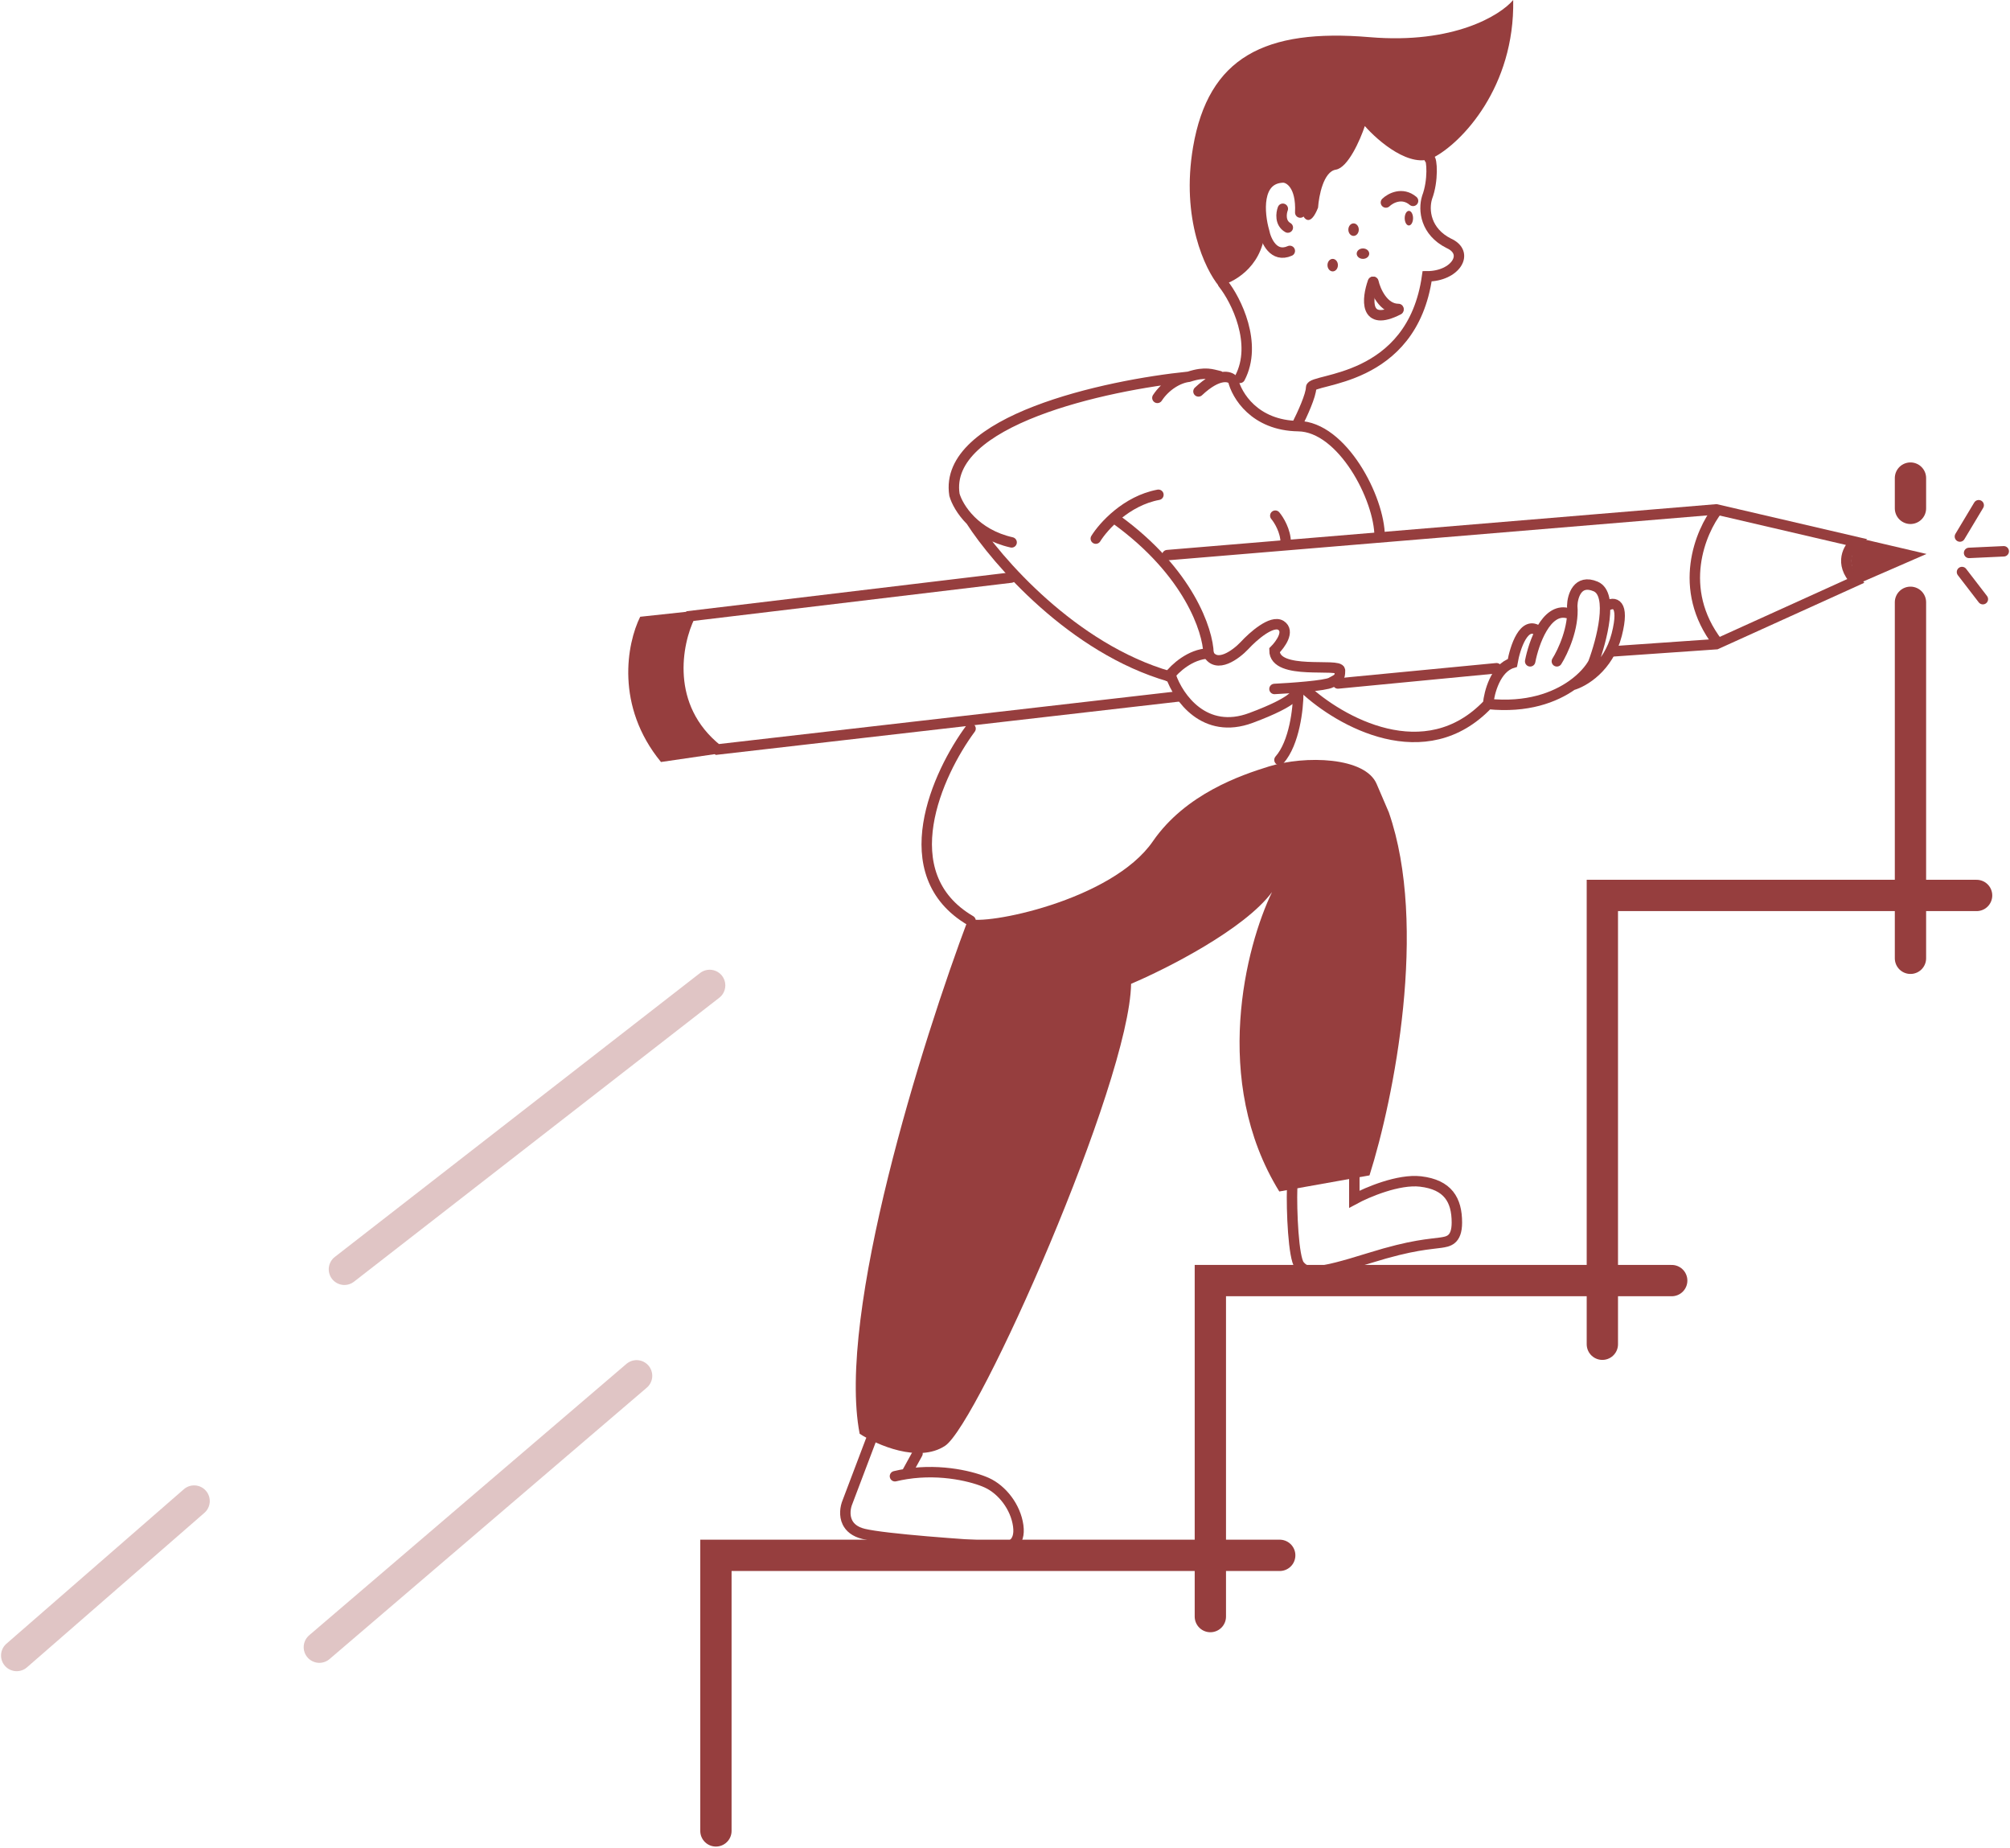 <svg width="963" height="885" viewBox="0 0 963 885" fill="none" xmlns="http://www.w3.org/2000/svg">
<path d="M586 135.833C592.26 143.682 602.634 164.63 594.049 180.997M621.645 203C623.817 198.754 628.161 189.335 628.161 185.629C628.161 180.997 676.454 183.699 683.736 132.359C697.228 132.359 704.433 121.164 694.085 116.532C683.046 110.973 681.82 100.705 683.736 94.529C686.803 86.422 686.036 76 684.886 76" stroke="#963e3e" stroke-width="5" stroke-linecap="round"/>
<ellipse cx="675" cy="104.5" rx="2" ry="3.5" fill="#963e3e"/>
<path d="M664 97C666.167 94.921 671.8 91.854 677 96.22" stroke="#963e3e" stroke-width="5" stroke-linecap="round"/>
<ellipse cx="648.5" cy="110" rx="2.5" ry="3" fill="#963e3e"/>
<ellipse cx="638.5" cy="127" rx="2.5" ry="3" fill="#963e3e"/>
<ellipse cx="653" cy="121.5" rx="3" ry="2.5" fill="#963e3e"/>
<path d="M658 135C659 139.333 662.8 148 670 148" stroke="#963e3e" stroke-width="5" stroke-linecap="round"/>
<path d="M657.781 135C654.942 142.981 653.412 156.823 670 148.345" stroke="#963e3e" stroke-width="5" stroke-linecap="round"/>
<path d="M617.953 120.184C610.259 123.624 606.54 115.362 605.643 110.801C603.206 102.331 601.642 85.313 614.876 85C617.825 85.13 623.57 88.675 622.954 101.81" stroke="#963e3e" stroke-width="5" stroke-linecap="round"/>
<path d="M614.605 100C613.807 102.087 613.169 106.809 617 109" stroke="#963e3e" stroke-width="5" stroke-linecap="round"/>
<path d="M605.988 111.458C604.133 128.486 590.534 135.581 583.966 137C577.398 129.131 565.731 104.801 571.603 70.435C578.944 27.477 605.988 13.545 656.213 17.802C696.393 21.208 718.801 7.353 724.983 0C725.756 41.797 700.257 68.5 686.734 75.466C675.917 81.039 660.334 67.726 653.895 60.373C651.706 66.952 645.859 80.342 639.986 81.271C634.114 82.2 631.873 93.784 631.487 99.46C628.087 108.129 625.176 105.395 624.146 102.944C621.055 86.225 614.616 84.109 611.783 85.141C600.656 87.308 603.283 103.589 605.988 111.458Z" fill="#963e3e"/>
<path d="M411.867 686.773C400.753 629.402 441.966 498.364 463.962 440.016C471.294 443.486 532.649 431.534 552.33 403.002C568.074 380.177 594.813 371.213 607.897 367.146C625.262 361.748 654.204 362.519 659.606 375.628L665.395 389.122C684.303 443.486 667.839 526.124 656.133 563.009L612.914 570.72C580.191 517.667 596.964 452.996 609.441 427.292C596.166 445.182 558.89 464.049 541.911 471.246C541.139 518.67 468.592 682.146 452.771 692.556C440.114 700.884 420.228 692.171 411.867 686.773Z" fill="#963e3e"/>
<path d="M417.2 690L406.89 717.222L406.007 719.556C405.026 721.912 404.346 725.865 406.007 729.234C407.178 731.609 409.512 733.693 413.726 734.722C423.916 737.211 462.229 739.907 480.112 740.944C483.2 741.333 489.067 739.856 487.832 730.833C486.597 721.811 480.112 713.554 472.779 710.222C466.83 707.519 451.491 703.324 434.182 706.042M428.779 707.111C430.595 706.675 432.399 706.322 434.182 706.042M439.586 696.222L434.182 706.042" stroke="#963e3e" stroke-width="5" stroke-linecap="round"/>
<path d="M619.078 568.628C618.691 580.068 619.733 602.59 622.56 606.034C626.041 610.276 630.297 610.662 656.217 602.564C676.954 596.085 685.233 596.008 690.262 595.236C693.744 594.703 698 594.234 698 585.596C698 574.798 693.744 567.471 680.591 565.928C670.068 564.694 655.057 571.07 648.867 574.412V564" stroke="#963e3e" stroke-width="5" stroke-linecap="round"/>
<path d="M661 257.097C661 238.664 643.021 204.426 622.031 204.117C601.042 203.807 592.451 189.292 590.779 182.074C589.236 180.14 583.757 178.516 574.188 187.488M584.22 180.14C580.838 179.423 577.66 177.82 569.558 180.466M554.511 190.582C558.325 184.771 564.542 181.019 569.558 180.466M569.558 180.466C529.818 184.483 451.725 201.41 457.281 236.988C458.133 240.009 460.58 244.829 465.142 249.363M484.675 259.804C475.892 257.831 469.536 253.73 465.142 249.363M465.142 249.363C477.569 268.699 513.998 310.697 560.298 324" stroke="#963e3e" stroke-width="5" stroke-linecap="round"/>
<path d="M560 324C562.83 320.198 570.268 313.326 579 313" stroke="#963e3e" stroke-width="5" stroke-linecap="round"/>
<path d="M579 313C578.743 302.142 569.582 274.14 535 249" stroke="#963e3e" stroke-width="5" stroke-linecap="round"/>
<path d="M525 258C528.59 252.189 539.615 239.853 555 237" stroke="#963e3e" stroke-width="5" stroke-linecap="round"/>
<path d="M611 247C612.667 248.97 616 254.327 616 260" stroke="#963e3e" stroke-width="5" stroke-linecap="round"/>
<path d="M561 323.845C564.488 333.992 577.045 352.206 599.368 343.883C621.692 335.559 622.622 331.167 620.297 330.011M610.608 330.011C618.488 329.625 634.946 328.469 637.737 326.928C641.225 325.001 642 325.001 642 321.148C642 317.295 610.608 323.845 610.608 311.515C613.45 308.689 618.049 302.344 613.708 299.569C609.367 296.795 600.273 304.835 596.268 309.203C592.134 313.57 582.858 320.454 578.828 313.056" stroke="#963e3e" stroke-width="5" stroke-linecap="round"/>
<path d="M625 329.884C641.791 345.563 682.891 368.977 712.961 337.209M712.961 337.209C713.478 331.684 716.526 320.015 724.586 317.548C725.877 310.094 730.243 296.652 737.373 302.512M712.961 337.209C731.612 339.122 744.866 334.114 753.26 328.163M733.111 316.776C734.79 308.038 740.705 291.177 750.935 293.645M745.898 316.776C748.739 312.279 754.19 300.661 753.26 290.175C753.389 285.549 755.818 277.221 764.497 280.922C773.177 284.623 767.339 306.881 763.335 317.548C761.716 320.524 758.399 324.52 753.26 328.163M753.26 328.163C758.685 326.681 770.542 319.784 774.572 304.054C778.602 288.324 773.151 288.247 769.922 290.175" stroke="#963e3e" stroke-width="5" stroke-linecap="round"/>
<path d="M622 332C622 339.278 620.2 355.868 613 364" stroke="#963e3e" stroke-width="5" stroke-linecap="round"/>
<path d="M465 349C449.153 370.389 426.967 418.734 465 441" stroke="#963e3e" stroke-width="5" stroke-linecap="round"/>
<path d="M565.04 333.536L343.668 359C318.059 338.484 324.256 307.858 330.555 295.109L484.436 276.663M641.016 327.388L716.993 320.086M772.529 312.017L822.28 308.558L889 278.315C880.978 269.8 885.658 262.244 889 259.53L822.28 244L559.255 265.904" stroke="#963e3e" stroke-width="5" stroke-linecap="round"/>
<path d="M939 257L948 242" stroke="#963e3e" stroke-width="5" stroke-linecap="round"/>
<path d="M943.399 264.841L960 264.069" stroke="#963e3e" stroke-width="5" stroke-linecap="round"/>
<path d="M940 274L950 287" stroke="#963e3e" stroke-width="5" stroke-linecap="round"/>
<path d="M915.312 229V243.5M915.312 288.5V459.023M947 428.919H767.694V643.89M800.927 613.4H579.885V774.339M613.119 745.007H343V877" stroke="#963e3e" stroke-width="15" stroke-linecap="round"/>
<path d="M153 789L305 659" stroke="#963e3e" stroke-opacity="0.3" stroke-width="15" stroke-linecap="round"/>
<path d="M8 793L93 719" stroke="#963e3e" stroke-opacity="0.3" stroke-width="15" stroke-linecap="round"/>
<path d="M165 608L340 472" stroke="#963e3e" stroke-opacity="0.3" stroke-width="15" stroke-linecap="round"/>
<path d="M306.718 295.427L329.268 293C313.628 328.037 331.557 351.875 343 361.15L316.68 365C294.681 338.207 300.352 308.225 306.718 295.427Z" fill="#963e3e"/>
<path d="M891.621 279C883.252 270.264 888.134 261.36 891.621 258L923 265.342L891.621 279Z" fill="#963e3e"/>
<path d="M823 244C814.699 254.538 803.078 282.092 823 308" stroke="#963e3e" stroke-width="5"/>
</svg>
